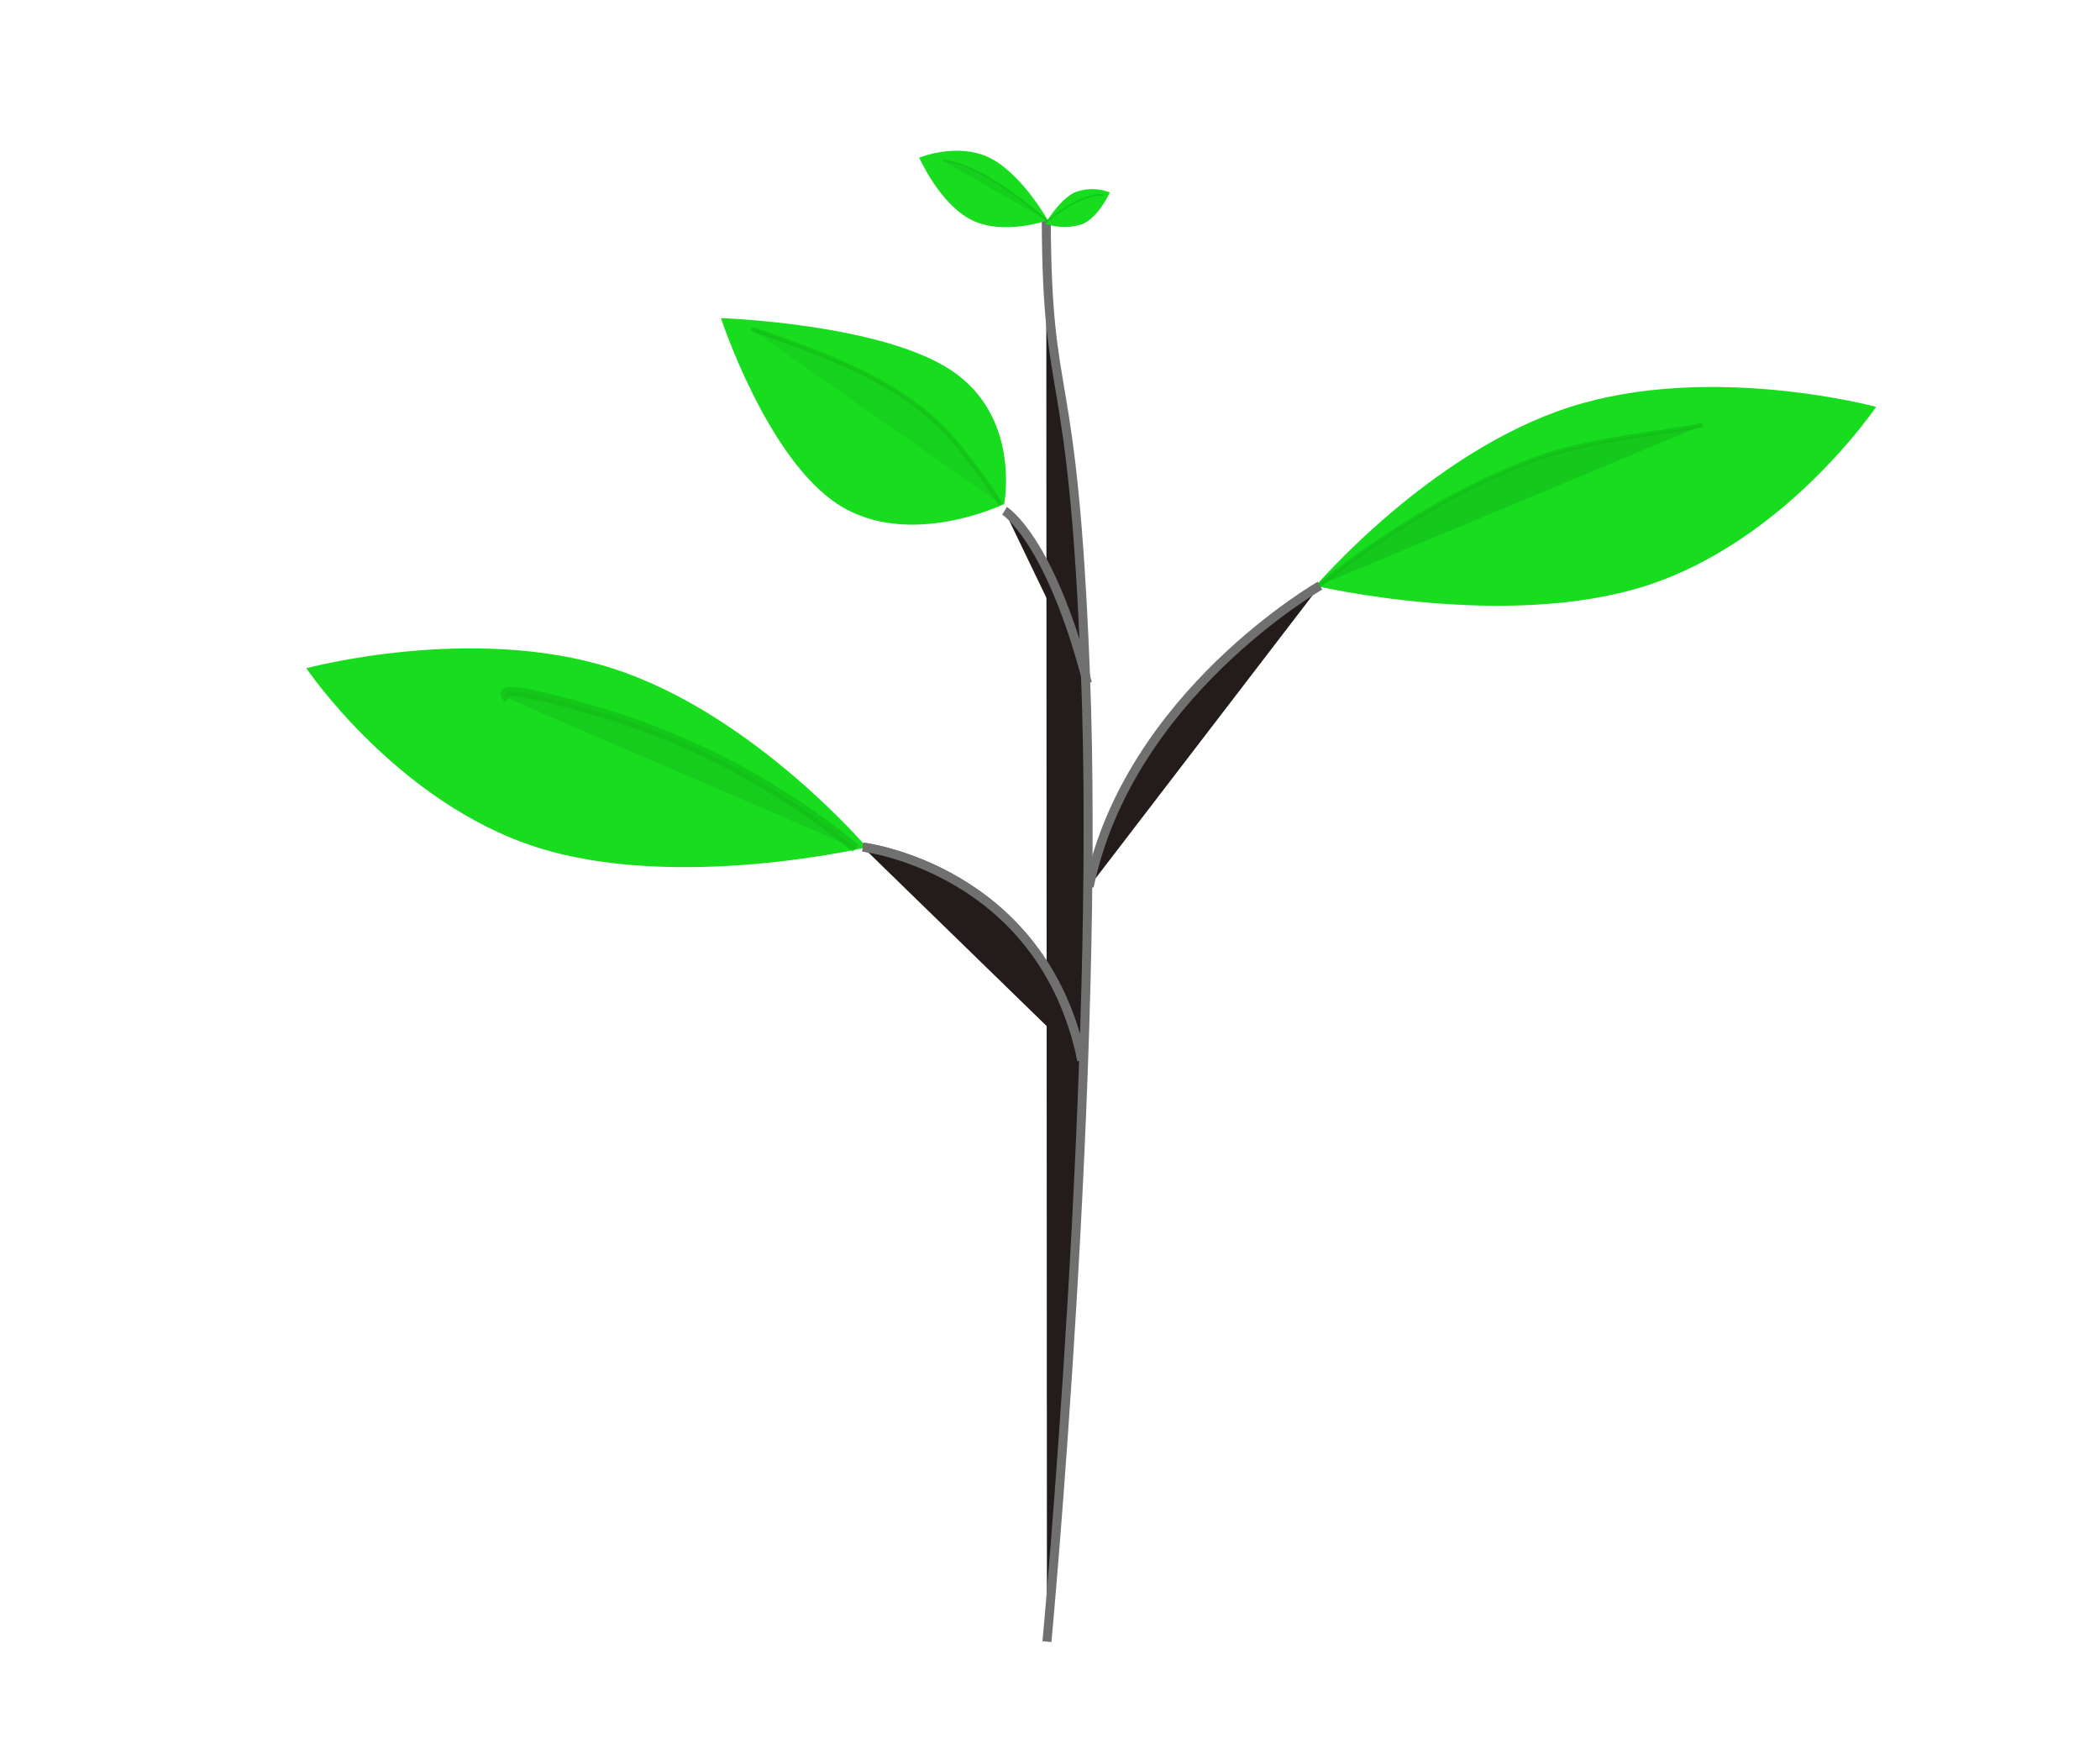 <svg xmlns="http://www.w3.org/2000/svg" xmlns:xlink="http://www.w3.org/1999/xlink" width="233" height="194" viewBox="0 0 233 194"><defs><clipPath id="a"><rect x="321" y="266" width="233" height="194" fill="none"/></clipPath></defs><g transform="translate(-321 -266)" clip-path="url(#a)" style="isolation:isolate"><g transform="translate(1)"><rect width="1367" height="832" transform="translate(-1)" fill="none"/><path d="M2106.99,255s12.71-14.9,28.253-19.862,33.918,0,33.918,0-10.029,14.9-25.572,19.862S2106.99,255,2106.99,255Z" transform="translate(-1641 76)" fill="#17dd1e"/><path d="M2169.161,255s-12.71-14.9-28.253-19.862-33.918,0-33.918,0,10.029,14.9,25.572,19.862S2169.161,255,2169.161,255Z" transform="translate(-1753 105)" fill="#17dd1e"/><path d="M2138.418,255.847s1.912-9.719-5.945-14.874-25.483-5.749-25.483-5.749,5.07,15.468,12.927,20.624S2138.418,255.847,2138.418,255.847Z" transform="translate(-1707 66.068)" fill="#17dd1e"/><path d="M2075.753,337.162" transform="translate(-1645 54)" fill="none" stroke="#707070" stroke-width="1"/><path d="M1930.086,405.448c.073,21.587,2.937,14.452,4.338,50.212,1.707,43.581-4.263,107.593-4.263,107.593" transform="translate(-1494 -115.123)" fill="#241b1b" stroke="#707070" stroke-width="1"/><path d="M2085.848,333.779c4.4-21.279,25.611-33.4,25.611-33.4" transform="translate(-1645 30.594)" fill="#241b1b" stroke="#707070" stroke-width="1"/><path d="M2113.031,322.041c-4.4-21.279-24.3-23.656-24.3-23.656" transform="translate(-1673 61.594)" fill="none" stroke="#707070" stroke-width="1"/><path d="M2113.031,322.041c-4.4-21.279-24.3-23.656-24.3-23.656" transform="translate(-1673 61.594)" fill="#241b1b" stroke="#707070" stroke-width="1"/><path d="M2113.656,326.2c-4.178-16.112-9.2-19.123-9.2-19.123" transform="translate(-1673 15.594)" fill="#241b1b" stroke="#707070" stroke-width="1"/><path d="M2121.258,240.644s-2.917-5.206-6.484-6.942-7.784,0-7.784,0,2.3,5.206,5.869,6.942S2121.258,240.644,2121.258,240.644Z" transform="translate(-1685 49.791)" fill="#17dd1e"/><path d="M2106.99,236.788s1.462-2.6,3.25-3.471a5.364,5.364,0,0,1,3.9,0s-1.154,2.6-2.942,3.471A6.319,6.319,0,0,1,2106.99,236.788Z" transform="translate(-1671 54.033)" fill="#17dd1e"/><path d="M2021.374,289.473s-3.519-2.666,11.857,2.044a81.778,81.778,0,0,1,26.723,14.612" transform="translate(-1645 54)" fill="rgba(22,163,27,0.29)" stroke="rgba(18,183,23,0.54)" stroke-width="1"/><path d="M2032.339,287.486c12.3,4.126,17.624,7.2,21.837,11.632a63.246,63.246,0,0,1,5.873,7.834" transform="translate(-1629 15)" fill="rgba(23,173,29,0.25)" stroke="rgba(18,183,23,0.54)" stroke-width="0.5"/><path d="M2074.93,289.17c-6.021,1.119-9.832,1.238-16.726,3.127-13.732,4.516-25.865,14.655-25.865,14.655" transform="translate(-1566 24)" fill="rgba(20,185,26,0.58)" stroke="rgba(18,183,23,0.54)" stroke-width="0.5"/><path d="M2059.051,303.4c-7.973-6.9-11.382-6.544-11.382-6.544" transform="translate(-1623 -13)" fill="rgba(16,165,21,0.24)" stroke="rgba(18,183,23,0.54)" stroke-linecap="round" stroke-width="0.2"/><path d="M2059.051,303.714c4.1-3.54,6.341-3.079,6.341-3.079" transform="translate(-1623 -13)" fill="none" stroke="rgba(18,183,23,0.54)" stroke-linecap="round" stroke-width="0.2"/></g></g></svg>